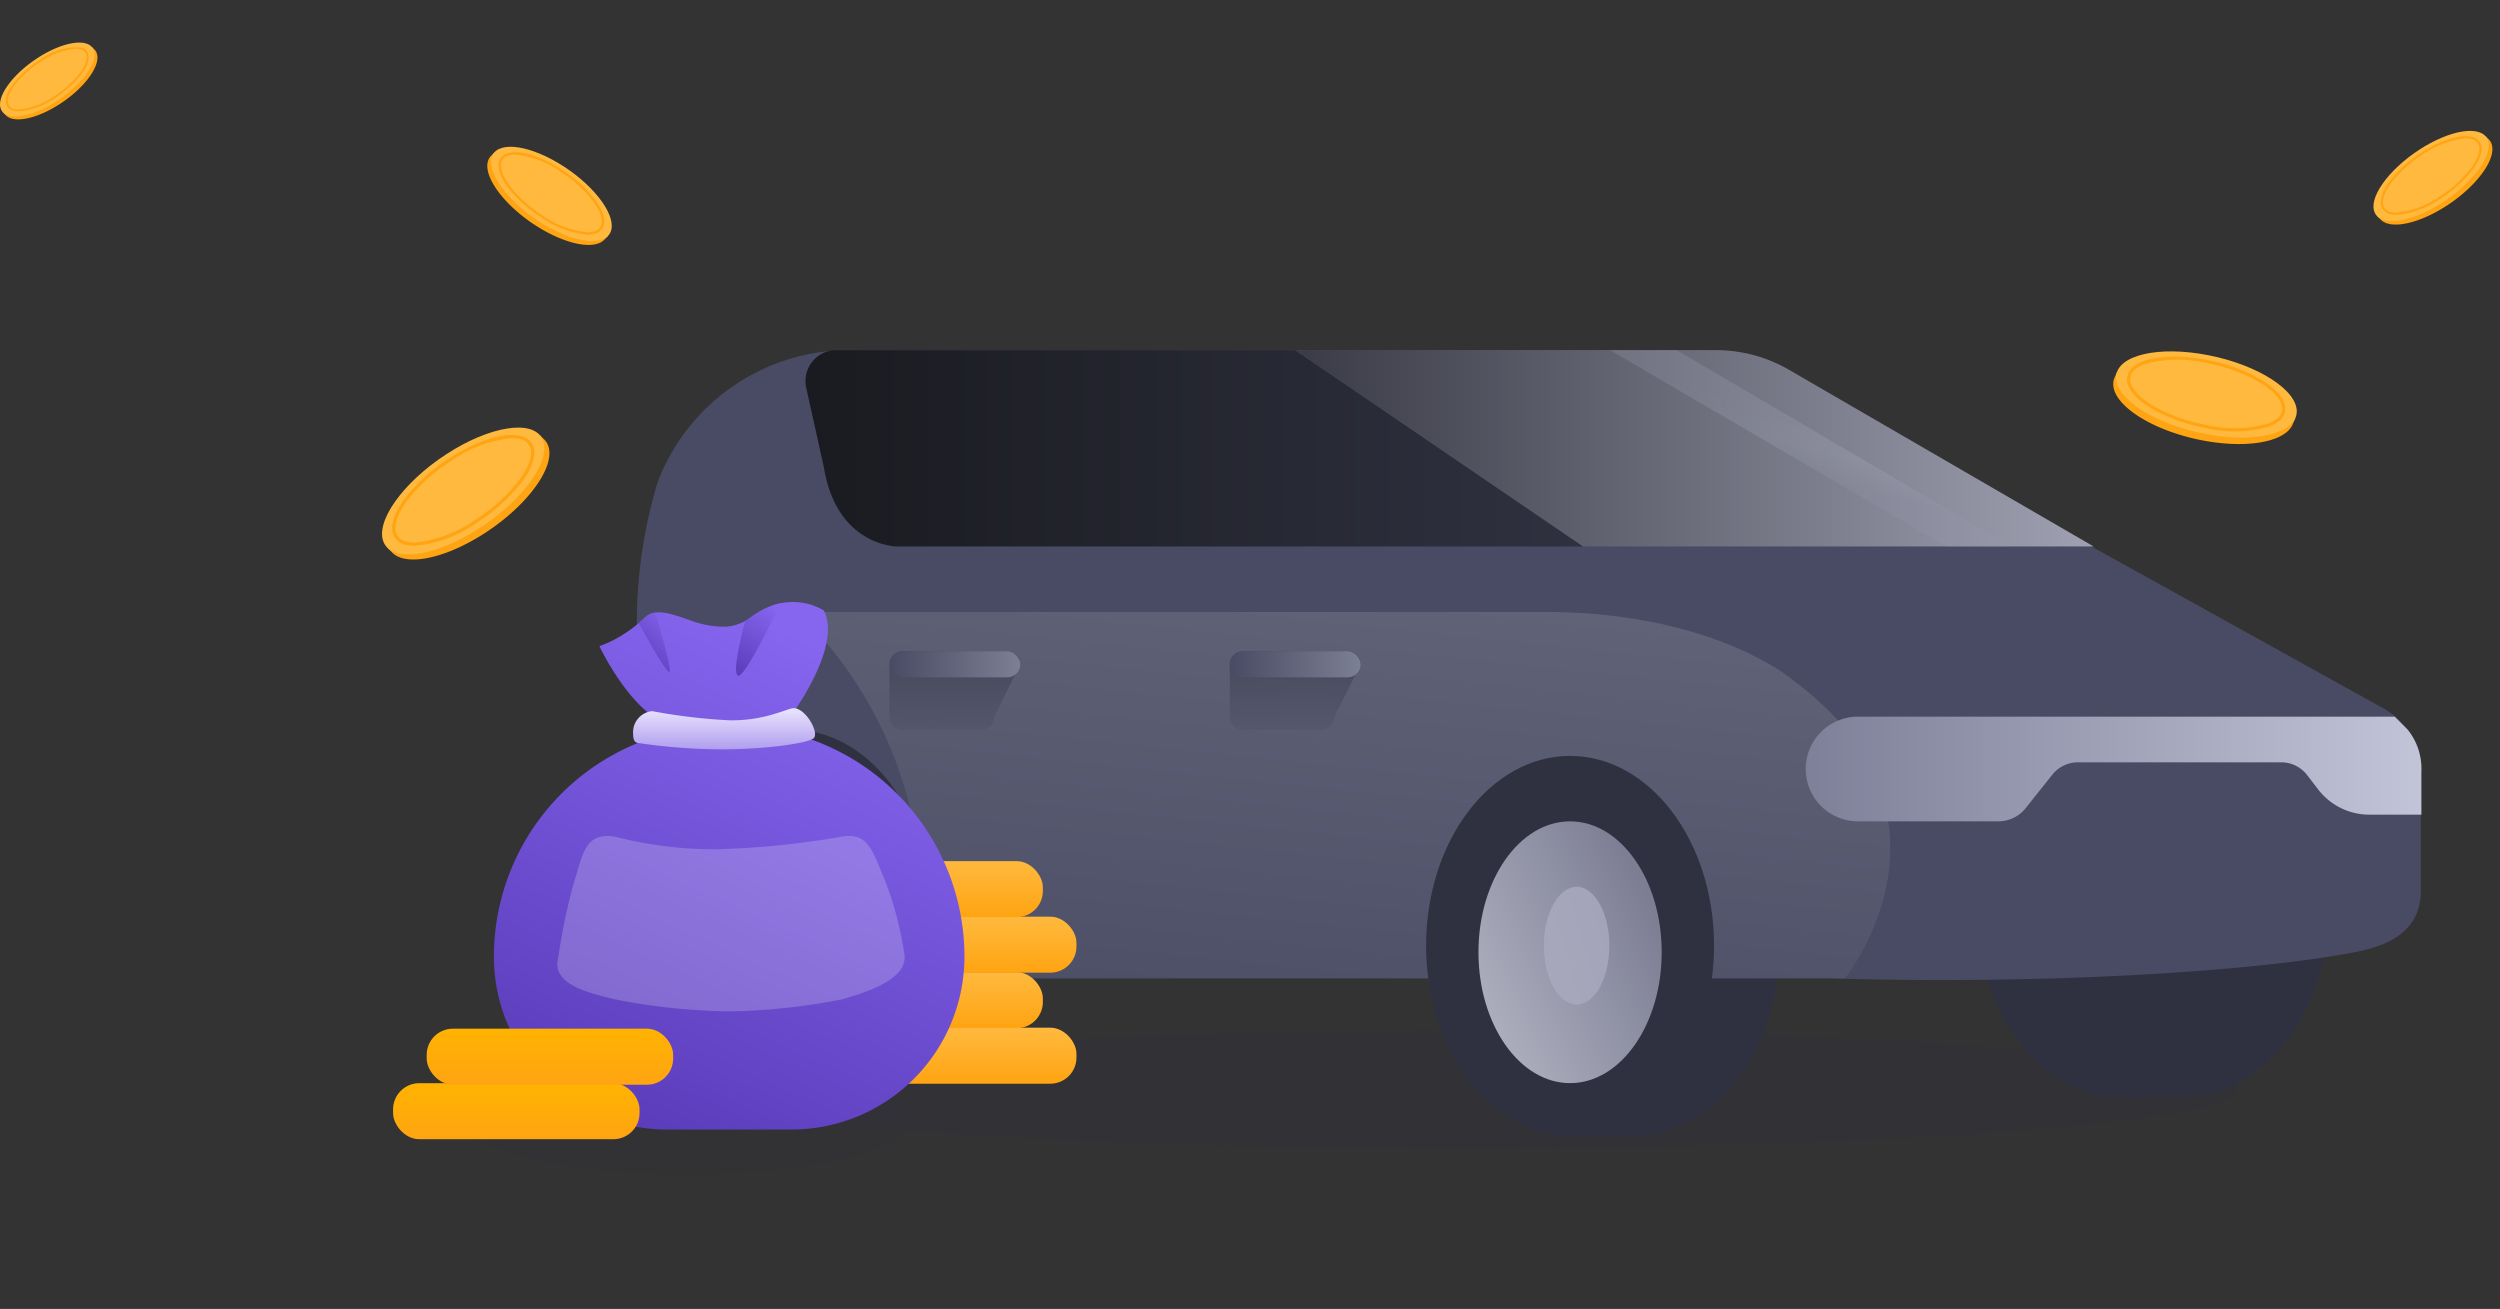 <svg xmlns="http://www.w3.org/2000/svg" width="191" height="100" viewBox="0 0 191 100">
    <rect x="0" y="0" width="191" height="100" fill="#333333" stroke="none"/>
    <defs>
        <linearGradient id="fi8cm6nxba" x1=".232" y1=".967" x2=".602" y2=".048" gradientUnits="objectBoundingBox">
            <stop offset="0" stop-color="#5b3dbb"/>
            <stop offset="1" stop-color="#8665ef"/>
        </linearGradient>
        <linearGradient id="2sgxseyfib" y1=".5" x2="1" y2=".5" gradientUnits="objectBoundingBox">
            <stop offset="0" stop-color="#2f3140"/>
            <stop offset="1" stop-color="#2f3140"/>
        </linearGradient>
        <linearGradient id="ei0hgnk79c" y1=".5" x2="1" y2=".5" gradientUnits="objectBoundingBox">
            <stop offset="0" stop-color="#1a1b20"/>
            <stop offset="1" stop-color="#2f3140"/>
        </linearGradient>
        <linearGradient id="4qzstars0d" y1=".5" x2="1" y2=".5" gradientUnits="objectBoundingBox">
            <stop offset="0" stop-color="#3a3b46"/>
            <stop offset="1" stop-color="#9fa1b2"/>
        </linearGradient>
        <linearGradient id="iz52bdv8de" x1=".21" y1="1.304" x2=".75" y2="-.308" gradientUnits="objectBoundingBox">
            <stop offset="0" stop-color="#484b63" stop-opacity=".2"/>
            <stop offset="1" stop-color="#dadbe2" stop-opacity=".2"/>
        </linearGradient>
        <linearGradient id="ryh02d2lkf" x1=".064" y1=".805" x2=".88" y2=".234" gradientUnits="objectBoundingBox">
            <stop offset="0" stop-color="#adafbe"/>
            <stop offset="1" stop-color="#7d7e94"/>
        </linearGradient>
        <linearGradient id="bk4l2us1jg" x1="-.014" y1=".786" x2=".948" y2=".251" gradientUnits="objectBoundingBox">
            <stop offset="0" stop-color="#a7a8bb"/>
            <stop offset="1" stop-color="#a3a4b9"/>
        </linearGradient>
        <linearGradient id="xclu97un7h" y1=".5" x2=".999" y2=".5" gradientUnits="objectBoundingBox">
            <stop offset="0" stop-color="#7d8098"/>
            <stop offset="1" stop-color="#c2c4d8"/>
        </linearGradient>
        <linearGradient id="5n21bxpeei" x1=".5" y1="1" x2=".5" gradientUnits="objectBoundingBox">
            <stop offset="0" stop-color="#2f3140" stop-opacity=".102"/>
            <stop offset="1" stop-color="#2f3140" stop-opacity=".502"/>
        </linearGradient>
        <linearGradient id="lt47p91zgj" x1="1" y1=".5" x2="0" y2=".5" gradientUnits="objectBoundingBox">
            <stop offset="0" stop-color="#7c8094"/>
            <stop offset="1" stop-color="#484b63"/>
        </linearGradient>
        <linearGradient id="y631i18fvk" x1=".373" y1=".761" x2=".627" y2=".239" gradientUnits="objectBoundingBox">
            <stop offset=".27" stop-color="#9d9fb2"/>
            <stop offset=".51" stop-color="#c4c6d8"/>
            <stop offset=".76" stop-color="#babbcd"/>
        </linearGradient>
        <linearGradient id="jxa6g8ct1l" x1=".5" x2=".5" y2="1" gradientUnits="objectBoundingBox">
            <stop offset="0" stop-color="#ffb93e"/>
            <stop offset="1" stop-color="#ffa412"/>
        </linearGradient>
        <linearGradient id="8gv52yznmm" x1=".5" x2=".5" y2="1" gradientUnits="objectBoundingBox">
            <stop offset="0" stop-color="#ece6ff"/>
            <stop offset="1" stop-color="#b09eee"/>
        </linearGradient>
        <linearGradient id="qr1obouj5n" x1=".5" x2=".5" y2="1" gradientUnits="objectBoundingBox">
            <stop offset="0" stop-color="#ffb300"/>
            <stop offset="1" stop-color="#ffa412"/>
        </linearGradient>
        <clipPath id="mkttczxw4o">
            <path data-name="합치기 149" d="M13.207 40.295A13.206 13.206 0 0 1 0 27.089 17.613 17.613 0 0 1 14.793 9.705a8.658 8.658 0 0 1-.987-.166C10.589 8.788 8.06 3.364 8.06 3.364a8.267 8.267 0 0 0 1.26-.559 10.6 10.6 0 0 0 2.2-1.609c.8-.767 1.981-.313 3.323.14a7.5 7.5 0 0 0 2.869.543 3.568 3.568 0 0 0 1.926-.723A6.288 6.288 0 0 1 20.944.4a4.642 4.642 0 0 1 4.261.238C26.7 3.5 22.409 9.1 22.409 9.1s-1.1.242-2.6.438A17.609 17.609 0 0 1 35.95 27.089a13.206 13.206 0 0 1-13.206 13.206z" style="fill:url(#fi8cm6nxba)"/>
        </clipPath>
    </defs>
    <g data-name="그룹 10552" transform="translate(-149 -222)">
        <g data-name="그룹 10548">
            <g data-name="그룹 10544">
                <g data-name="그룹 10541" transform="translate(-2 13.75)">
                    <ellipse data-name="타원 1315" cx="59" cy="4.5" rx="59" ry="4.5" transform="translate(204 287)" style="opacity:.24;fill:#2f3140"/>
                    <g data-name="그룹 10540">
                        <g data-name="자동차 일러스트">
                            <g data-name="레이어 2" transform="translate(-20.046 193.001)">
                                <path data-name="패스 11085" d="M-603-81.5c0 8-4.92 14.5-11 14.5-1.8 0-6.5.43-8-.58-3.56-2.4-3-8.29-3-13.92 0-8 4.92-14.5 11-14.5s11 6.49 11 14.5z" transform="translate(910 169)" style="fill:#2f3140"/>
                                <ellipse data-name="타원 1591" cx="11" cy="14.5" rx="11" ry="14.5" transform="translate(322 70)" style="fill:url(#2sgxseyfib)"/>
                                <path data-name="패스 11086" d="M-562-81.5c0 8-4.92 14.5-11 14.5-1.8 0-6.5.43-8-.58-3.56-2.4-3-8.29-3-13.92 0-8 4.92-14.5 11-14.5s11 6.49 11 14.5z" transform="translate(911 166)" style="fill:#2f3140"/>
                                <path data-name="패스 11087" d="M-664.757-82c0 7.725-4.751 14-10.622 14-1.738 0-6.277.415-7.725-.56C-686.542-70.874-686-76.562-686-82c0-7.725 4.751-14 10.622-14s10.621 6.267 10.621 14z" transform="translate(911.757 167)" style="fill:#2f3140"/>
                                <path data-name="패스 11088" d="M-600-74h-66a28.33 28.33 0 0 1-10-1.82l-15.25-5.75a5.36 5.36 0 0 1-3.45-5.55c.194-1.988 4.534-2.154 5-5.3.352-2.378-1.189-3.126-1.55-6.667a37.385 37.385 0 0 1 1.55-12.856A15.64 15.64 0 0 1-674.95-122H-610s3 .1 10 4l42.11 23.35A5.59 5.59 0 0 1-555-89.7v9c0 2.7-1.89 4-4.53 4.59C-567-74.56-583.5-73.5-600-74z" transform="translate(911 164)" style="fill:#484b63"/>
                                <path data-name="패스 11089" d="M-619-107h-52.41s-4.59 0-5.59-6l-1.36-6.13a2.36 2.36 0 0 1 .463-1.986 2.36 2.36 0 0 1 1.837-.884H-641z" transform="translate(911 164)" style="fill:url(#ei0hgnk79c)"/>
                                <path data-name="패스 11090" d="M-619-107h39l-23.26-13.49a11.11 11.11 0 0 0-5.59-1.51H-641z" transform="translate(911 164)" style="fill:url(#4qzstars0d)"/>
                                <path data-name="패스 11091" d="M-670-74h71s10-12.44-4-22.81c0 0-6-5.19-19-5.19h-57a31.34 31.34 0 0 1 9 28z" transform="translate(911 164)" style="fill:url(#iz52bdv8de)"/>
                                <ellipse data-name="타원 1593" cx="10.622" cy="14.002" rx="10.622" ry="14.002" transform="translate(220.928 71)" style="fill:url(#2sgxseyfib)"/>
                                <ellipse data-name="타원 1594" cx="6.759" cy="9.656" rx="6.759" ry="9.656" transform="translate(224.791 75.828)" style="fill:url(#ryh02d2lkf)"/>
                                <ellipse data-name="타원 1595" cx="2.414" cy="4.345" rx="2.414" ry="4.345" transform="translate(229.619 80.656)" style="fill:url(#bk4l2us1jg)"/>
                                <ellipse data-name="타원 1596" cx="11" cy="14.5" rx="11" ry="14.5" transform="translate(280 73)" style="fill:url(#2sgxseyfib)"/>
                                <ellipse data-name="타원 1597" cx="7" cy="10" rx="7" ry="10" transform="translate(284 78)" style="fill:url(#ryh02d2lkf)"/>
                                <ellipse data-name="타원 1598" cx="2.5" cy="4.5" rx="2.5" ry="4.5" transform="translate(289 83)" style="fill:url(#bk4l2us1jg)"/>
                                <path data-name="패스 11093" d="M-557-94h-41a4 4 0 0 0-4 4 4 4 0 0 0 4 4h10.69a2.66 2.66 0 0 0 2.11-1l2-2.51a2.51 2.51 0 0 1 2-1h15.53a2.49 2.49 0 0 1 2 1l.77 1a4.93 4.93 0 0 0 3.94 2h4v-3.26A4.77 4.77 0 0 0-556-93z" transform="translate(911 164)" style="fill:url(#xclu97un7h)"/>
                                <path data-name="패스 11095" d="M-671-99h8a1 1 0 0 1 1 1l-2 4a1 1 0 0 1-1 1h-6a1 1 0 0 1-1-1v-4a1 1 0 0 1 1-1z" transform="translate(911 164)" style="fill:url(#5n21bxpeei)"/>
                                <path data-name="패스 11096" d="M-671-99h8a1 1 0 0 1 1 1l-2 4a1 1 0 0 1-1 1h-6a1 1 0 0 1-1-1v-4a1 1 0 0 1 1-1z" transform="translate(937 164)" style="fill:url(#5n21bxpeei)"/>
                                <rect data-name="사각형 12357" width="10" height="2" rx="1" transform="translate(239 65)" style="fill:url(#lt47p91zgj)"/>
                                <rect data-name="사각형 12358" width="10" height="2" rx="1" transform="translate(265 65)" style="fill:url(#lt47p91zgj)"/>
                            </g>
                        </g>
                    </g>
                </g>
                <g data-name="그룹 10539" style="opacity:.3">
                    <g data-name="그룹 10538" style="opacity:.6">
                        <path data-name="패스 11092" d="M293.91 42H299l25.54 15h-4.93z" style="fill:url(#y631i18fvk)" transform="translate(-21.91 206.75)"/>
                    </g>
                </g>
            </g>
            <g data-name="그룹 10547">
                <path data-name="패스 11097" d="M998.259 537.625a1.271 1.271 0 0 1 .168-.267 1.279 1.279 0 0 1 .164-.166l.247-.25.065.048c1.265-.619 3.877.037 6.52 1.762 3.194 2.085 5.244 4.956 4.653 6.482l.09.067-.355.354-.053.052-.01.01a1.462 1.462 0 0 1-.307.214c-1.249.654-3.889 0-6.561-1.741-3.253-2.124-5.321-5.064-4.617-6.566" transform="rotate(-22 -82.212 2163.682)" style="fill:#ffa412"/>
                <path data-name="패스 11098" d="M1008.1 536.079c-3.254-2.124-6.461-2.628-7.165-1.126s1.364 4.442 4.617 6.566 6.461 2.628 7.165 1.126-1.363-4.442-4.617-6.566" transform="rotate(-22 -75.171 2168.43)" style="fill:#ffb93e"/>
                <path data-name="패스 11099" d="M1010.253 544.394a12.82 12.82 0 0 1-3.3-3.027c-.787-1.085-1.058-2.035-.765-2.674a1.239 1.239 0 0 1 .837-.667c1.2-.346 3.328.316 5.419 1.685a12.818 12.818 0 0 1 3.3 3.027c.787 1.085 1.059 2.035.765 2.674a1.239 1.239 0 0 1-.837.668 2.6 2.6 0 0 1-.716.091 9.564 9.564 0 0 1-4.7-1.776m-3.166-6.139a1.012 1.012 0 0 0-.686.538c-.252.55.018 1.437.742 2.435a12.576 12.576 0 0 0 3.242 2.967 9.434 9.434 0 0 0 4.58 1.736 2.337 2.337 0 0 0 .642-.08 1.012 1.012 0 0 0 .686-.538c.252-.55-.018-1.437-.741-2.435a12.575 12.575 0 0 0-3.241-2.967 9.436 9.436 0 0 0-4.58-1.736 2.333 2.333 0 0 0-.642.08" transform="rotate(-22 -81.396 2181.718)" style="fill:#ffa412"/>
                <path data-name="패스 11103" d="M1143.006 427.792a.917.917 0 0 0-.123-.2.931.931 0 0 0-.12-.121l-.181-.183-.047.035c-.924-.452-2.833.027-4.764 1.288-2.334 1.524-3.832 3.622-3.4 4.737l-.066.049.26.259.038.038.007.007a1.061 1.061 0 0 0 .225.156c.913.478 2.842 0 4.794-1.272 2.378-1.552 3.888-3.7 3.374-4.8" transform="translate(-803.684 -194.882)" style="fill:#ffa412"/>
                <path data-name="패스 11104" d="M1135.818 426.662c2.377-1.552 4.721-1.92 5.235-.823s-1 3.246-3.374 4.8-4.721 1.921-5.236.823 1-3.246 3.374-4.8" transform="translate(-802.01 -193.208)" style="fill:#ffb93e"/>
                <path data-name="패스 11105" d="M1137.418 434.036a1.9 1.9 0 0 1-.523-.066.906.906 0 0 1-.611-.488c-.214-.467-.016-1.161.559-1.954a9.364 9.364 0 0 1 2.414-2.212c1.529-1 3.083-1.484 3.96-1.232a.906.906 0 0 1 .611.488c.214.467.016 1.161-.559 1.954a9.364 9.364 0 0 1-2.414 2.212 6.986 6.986 0 0 1-3.437 1.3m5.281-5.843a6.9 6.9 0 0 0-3.347 1.269 9.194 9.194 0 0 0-2.369 2.168c-.528.729-.726 1.377-.542 1.779a.739.739 0 0 0 .5.393 1.708 1.708 0 0 0 .47.059 6.894 6.894 0 0 0 3.347-1.269 9.186 9.186 0 0 0 2.369-2.168c.529-.729.726-1.377.542-1.779a.74.74 0 0 0-.5-.393 1.706 1.706 0 0 0-.469-.059" transform="translate(-805.316 -195.619)" style="fill:#ffa412"/>
            </g>
            <g data-name="그룹 10546">
                <path data-name="패스 11109" d="M187.875 448.251a1.3 1.3 0 0 0-.173-.275 1.342 1.342 0 0 0-.168-.171l-.254-.258-.067.049c-1.3-.637-3.989.038-6.707 1.813-3.285 2.145-5.395 5.1-4.786 6.668l-.093.068.366.364.054.054.01.01a1.489 1.489 0 0 0 .316.22c1.285.673 4 0 6.749-1.791 3.347-2.185 5.473-5.209 4.749-6.755" transform="translate(2.965 -192.303)" style="fill:#ffa412"/>
                <path data-name="패스 11110" d="M178.258 447.163c3.347-2.185 6.647-2.7 7.371-1.158s-1.4 4.57-4.75 6.755-6.647 2.7-7.371 1.158 1.4-4.57 4.75-6.755" transform="translate(4.821 -190.448)" style="fill:#ffb93e"/>
                <path data-name="패스 11111" d="M179.517 456.819a2.669 2.669 0 0 1-.737-.093 1.276 1.276 0 0 1-.861-.687c-.3-.658-.022-1.635.787-2.751a13.184 13.184 0 0 1 3.4-3.114c2.152-1.409 4.34-2.089 5.575-1.734a1.275 1.275 0 0 1 .861.687c.3.658.022 1.635-.787 2.751a13.18 13.18 0 0 1-3.4 3.114 9.835 9.835 0 0 1-4.838 1.827m7.435-8.225a9.707 9.707 0 0 0-4.712 1.786 12.937 12.937 0 0 0-3.334 3.052c-.744 1.026-1.022 1.939-.763 2.5a1.041 1.041 0 0 0 .706.553 2.4 2.4 0 0 0 .661.083 9.706 9.706 0 0 0 4.712-1.786 12.933 12.933 0 0 0 3.335-3.052c.744-1.026 1.022-1.939.763-2.5a1.041 1.041 0 0 0-.706-.553 2.394 2.394 0 0 0-.661-.083" transform="translate(1.159 -193.118)" style="fill:#ffa412"/>
                <path data-name="패스 11112" d="M8.447 209.087a.764.764 0 0 0-.1-.16.779.779 0 0 0-.1-.1l-.148-.15-.039.029c-.758-.371-2.322.022-3.905 1.056-1.913 1.249-3.141 2.969-2.787 3.883l-.054.04.213.212.031.031.006.006a.869.869 0 0 0 .184.128c.748.392 2.33 0 3.93-1.043 1.949-1.272 3.187-3.033 2.766-3.933" transform="translate(147.92 16.909)" style="fill:#ffa412"/>
                <path data-name="패스 11113" d="M2.848 208.455c1.949-1.272 3.87-1.574 4.292-.674s-.817 2.661-2.766 3.934-3.87 1.574-4.292.674.817-2.661 2.766-3.933" transform="translate(149 17.988)" style="fill:#ffb93e"/>
                <path data-name="패스 11114" d="M3.581 214.077a1.553 1.553 0 0 1-.429-.054.742.742 0 0 1-.5-.4c-.176-.383-.013-.952.458-1.6a7.678 7.678 0 0 1 1.979-1.813 4.7 4.7 0 0 1 3.246-1.01.743.743 0 0 1 .5.4c.176.383.013.952-.458 1.6a7.675 7.675 0 0 1-1.977 1.813 5.729 5.729 0 0 1-2.817 1.064m4.329-4.79a5.65 5.65 0 0 0-2.744 1.04 7.53 7.53 0 0 0-1.943 1.773c-.433.6-.6 1.129-.444 1.459a.606.606 0 0 0 .411.322 1.4 1.4 0 0 0 .385.048 5.651 5.651 0 0 0 2.744-1.04 7.536 7.536 0 0 0 1.942-1.777c.433-.6.6-1.129.444-1.459a.606.606 0 0 0-.411-.322 1.4 1.4 0 0 0-.385-.048" transform="translate(146.867 16.434)" style="fill:#ffa412"/>
                <path data-name="패스 11115" d="M225.7 278.292a.962.962 0 0 1 .129-.2.974.974 0 0 1 .125-.127l.189-.192.05.037c.968-.474 2.966.028 4.988 1.348 2.444 1.6 4.012 3.792 3.56 4.959l.069.051-.272.271-.04.04-.008.008a1.125 1.125 0 0 1-.235.163c-.955.5-2.976 0-5.02-1.332-2.489-1.625-4.071-3.874-3.532-5.024" transform="translate(-39.367 -44.127)" style="fill:#ffa412"/>
                <path data-name="패스 11116" d="M232.846 277.484c-2.489-1.625-4.944-2.011-5.482-.861s1.043 3.4 3.533 5.024 4.944 2.011 5.482.861-1.043-3.4-3.533-5.024" transform="translate(-40.745 -42.748)" style="fill:#ffb93e"/>
                <path data-name="패스 11117" d="M233.76 283.306a9.807 9.807 0 0 1-2.528-2.316c-.6-.83-.81-1.557-.585-2.046a.949.949 0 0 1 .64-.511c.918-.265 2.546.242 4.146 1.289a9.808 9.808 0 0 1 2.528 2.316c.6.83.81 1.557.585 2.046a.949.949 0 0 1-.64.511 1.987 1.987 0 0 1-.548.069 7.316 7.316 0 0 1-3.6-1.359m-2.423-4.7a.774.774 0 0 0-.525.411c-.193.421.014 1.1.567 1.863a9.618 9.618 0 0 0 2.48 2.27 7.22 7.22 0 0 0 3.5 1.328 1.784 1.784 0 0 0 .492-.062.774.774 0 0 0 .525-.411c.193-.421-.014-1.1-.567-1.863a9.622 9.622 0 0 0-2.48-2.27 7.219 7.219 0 0 0-3.5-1.328 1.788 1.788 0 0 0-.491.061" transform="translate(-43.468 -44.733)" style="fill:#ffa412"/>
            </g>
        </g>
        <ellipse data-name="타원 1651" cx="17.5" cy="4.5" rx="17.5" ry="4.5" transform="translate(184 302.75)" style="opacity:.1;fill:#2f3140"/>
    </g>
    <g data-name="그룹 10952">
        <g data-name="그룹 10950" transform="translate(60.844 65.792)">
            <rect data-name="사각형 13191" width="18.83" height="4.28" rx="2" transform="translate(2.568 12.723)" style="fill:url(#jxa6g8ct1l)"/>
            <rect data-name="사각형 13192" width="18.83" height="4.28" rx="2" transform="translate(0 8.482)" style="fill:url(#jxa6g8ct1l)"/>
            <rect data-name="사각형 13193" width="18.83" height="4.28" rx="2" transform="translate(2.568 4.24)" style="fill:url(#jxa6g8ct1l)"/>
            <rect data-name="사각형 13194" width="18.83" height="4.28" rx="2" style="fill:url(#jxa6g8ct1l)"/>
        </g>
        <path data-name="합치기 147" d="M13.207 40.295A13.206 13.206 0 0 1 0 27.089 17.613 17.613 0 0 1 14.793 9.705a8.658 8.658 0 0 1-.987-.166C10.589 8.788 8.06 3.364 8.06 3.364a8.267 8.267 0 0 0 1.26-.559 10.6 10.6 0 0 0 2.2-1.609c.8-.767 1.981-.313 3.323.14a7.5 7.5 0 0 0 2.869.543 3.568 3.568 0 0 0 1.926-.723A6.288 6.288 0 0 1 20.944.4a4.642 4.642 0 0 1 4.261.238C26.7 3.5 22.409 9.1 22.409 9.1s-1.1.242-2.6.438A17.609 17.609 0 0 1 35.95 27.089a13.206 13.206 0 0 1-13.206 13.206z" transform="translate(37.734 46)" style="fill:url(#fi8cm6nxba)"/>
        <path data-name="패스 11891" d="M1.875-.881a44.13 44.13 0 0 0 5.908.7c2.816.045 4.466-.96 4.948-.926.95.066 1.976 1.976 1.455 2.326s-3.547.817-6.97.817a43.65 43.65 0 0 1-6.3-.47c-.473 0-.493-.4-.493-.869A1.617 1.617 0 0 1 1.875-.881z" transform="translate(47.944 55.213)" style="fill:url(#8gv52yznmm)"/>
        <g data-name="그룹 10951" transform="translate(30.031 78.591)">
            <rect data-name="사각형 13196" width="18.83" height="4.28" rx="2" transform="translate(0 4.165)" style="fill:url(#qr1obouj5n)"/>
            <rect data-name="사각형 13195" width="18.83" height="4.28" rx="2" transform="translate(2.568)" style="fill:url(#qr1obouj5n)"/>
        </g>
        <path data-name="패스 11890" d="M3.042-.008a30.449 30.449 0 0 0 7.673.967 65.55 65.55 0 0 0 9.7-.967c2.014-.331 2.33 1.114 3.31 3.424a26.274 26.274 0 0 1 1.435 5.463c.408 1.941-2.722 2.968-4.743 3.542a47.684 47.684 0 0 1-8.671.922 48.311 48.311 0 0 1-8.705-.922c-2.406-.564-4.809-1.273-4.315-3.154A46.953 46.953 0 0 1-.048 3.416c.68-2.106.81-3.755 3.09-3.424z" transform="translate(43.919 63.925)" style="opacity:.2;fill:#fff"/>
        <g data-name="마스크 그룹 177" transform="translate(37.734 46)" style="clip-path:url(#mkttczxw4o)">
            <path data-name="패스 11894" d="M2515.2 1598.294c.541.39 3.562-6.153 3.562-6.153a5.694 5.694 0 0 0-1.632.522c-.689.381-.656.51-1.19.776-.009.172-1.267 4.475-.74 4.855z" transform="translate(-2496.571 -1592.689)" style="fill:url(#fi8cm6nxba)"/>
            <path data-name="패스 11895" d="M0 1.6c.084.066 2.871 3.5 3.243 3.5S.883 0 .883 0A8.167 8.167 0 0 1 0 1.6z" transform="rotate(11 7.053 57.95)" style="fill:url(#fi8cm6nxba)"/>
        </g>
    </g>
</svg>
